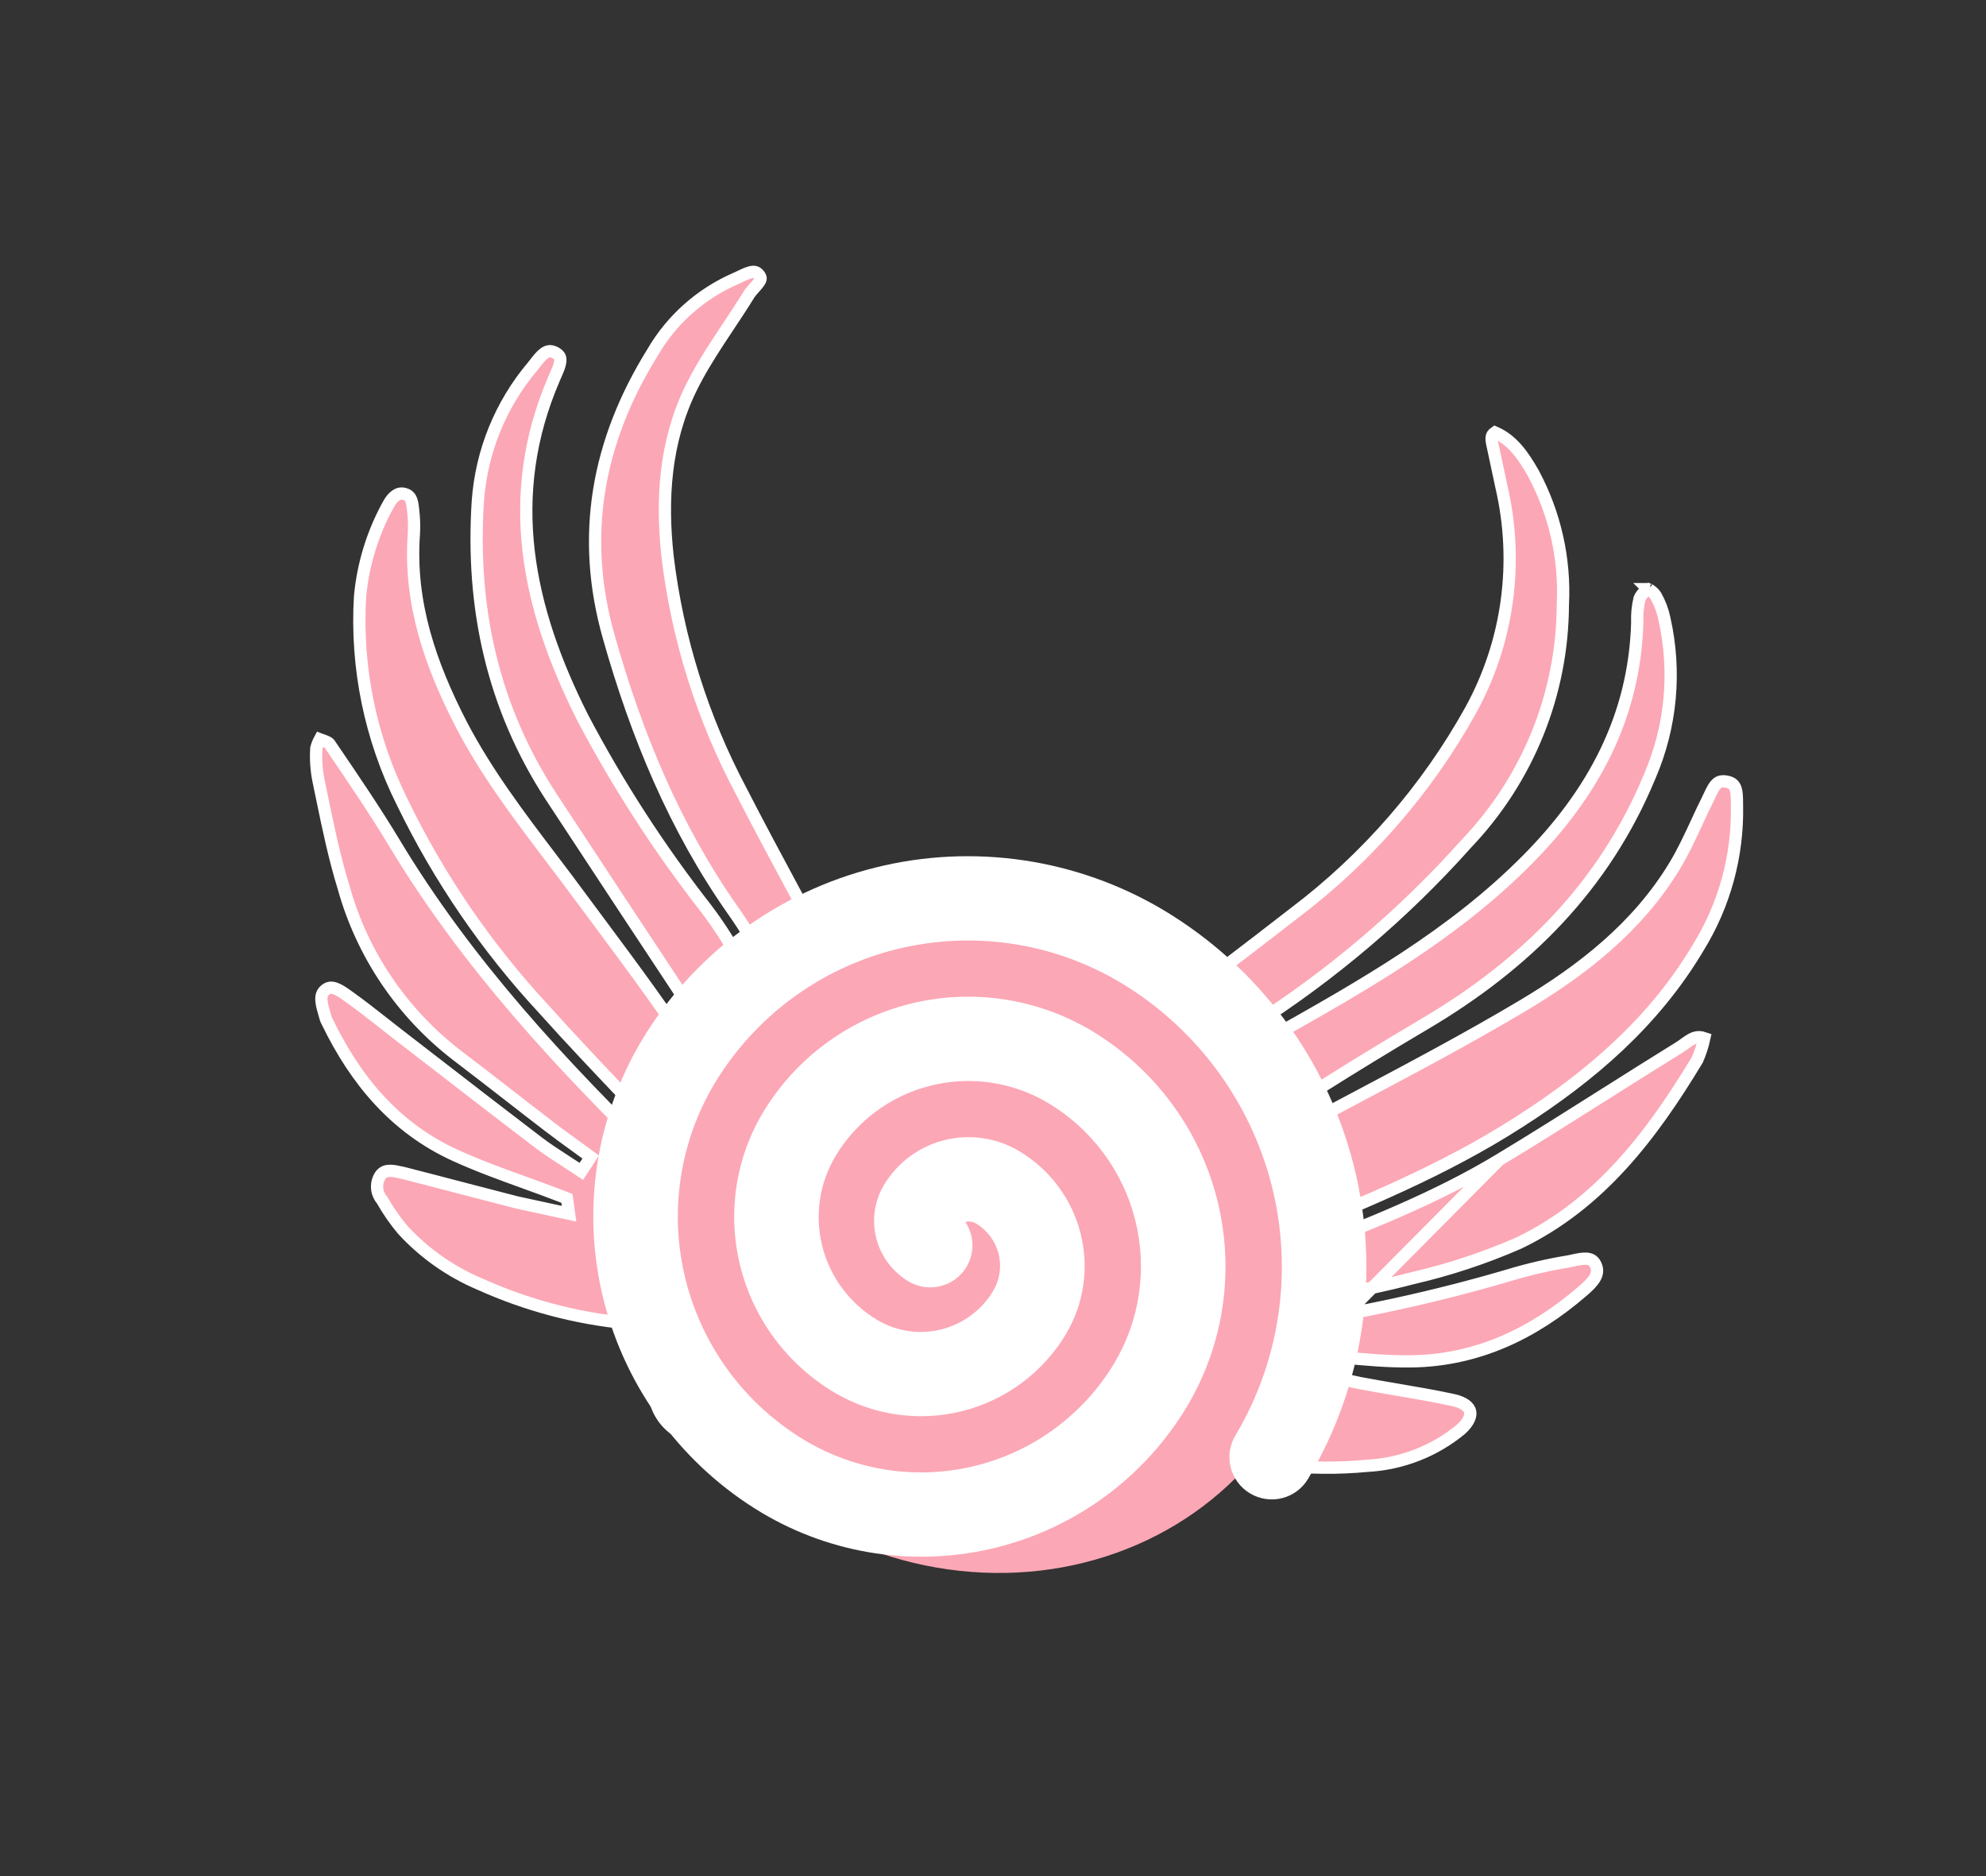 <svg width="162" height="153" viewBox="0 0 162 153" fill="none" xmlns="http://www.w3.org/2000/svg">
<rect x="0" y="0" width="162" height="153" fill="#333333" stroke="none"/>
<path d="M68.835 80.326L68.839 80.333L68.844 80.341C71.556 85.183 72.899 90.654 72.728 96.174C72.486 100.368 72.065 104.498 70.358 108.331L70.357 108.331C68.546 112.406 65.891 115.534 61.591 116.967L61.575 116.972L61.56 116.978C59.981 117.624 58.226 117.726 56.574 117.269L56.566 117.267L56.557 117.265C55.973 117.125 55.424 116.862 54.95 116.495C54.475 116.127 54.086 115.664 53.807 115.137C53.529 114.609 53.367 114.03 53.334 113.438C53.301 112.845 53.396 112.254 53.614 111.702L53.621 111.685L53.626 111.668C53.794 111.13 53.991 110.617 54.22 110.02C54.332 109.727 54.452 109.414 54.58 109.068L54.791 108.5L54.193 108.4C53.851 108.344 53.52 108.282 53.196 108.222C52.466 108.087 51.773 107.959 51.08 107.905C46.962 107.504 42.936 106.431 39.164 104.731L39.164 104.731L39.153 104.727C36.751 103.714 34.597 102.198 32.841 100.283C32.217 99.539 31.662 98.74 31.184 97.897L31.163 97.86L31.136 97.827C30.905 97.544 30.773 97.195 30.759 96.834C30.745 96.477 30.848 96.125 31.051 95.831C31.254 95.574 31.487 95.49 31.783 95.484C32.077 95.478 32.389 95.547 32.764 95.63C32.823 95.644 32.885 95.657 32.947 95.671C34.47 96.059 35.991 96.457 37.515 96.856L37.539 96.862C39.074 97.263 40.611 97.665 42.153 98.058L42.162 98.061L42.17 98.062L42.177 98.064L42.184 98.066L42.191 98.067L42.198 98.069L42.205 98.07L42.212 98.072L42.219 98.073L42.226 98.075L42.233 98.076L42.24 98.078L42.247 98.079L42.254 98.081L42.261 98.082L42.267 98.084L42.275 98.085L42.281 98.087L42.288 98.088L42.295 98.09L42.302 98.091L42.309 98.093L42.316 98.094L42.323 98.096L42.33 98.097L42.337 98.099L42.344 98.1L42.351 98.102L42.358 98.103L42.365 98.105L42.371 98.106L42.379 98.108L42.385 98.109L42.392 98.111L42.399 98.112L42.406 98.114L42.413 98.115L42.42 98.117L42.427 98.118L42.434 98.12L42.441 98.121L42.448 98.123L42.455 98.124L42.462 98.126L42.469 98.127L42.475 98.129L42.483 98.13L42.489 98.132L42.496 98.133L42.503 98.135L42.51 98.136L42.517 98.138L42.524 98.139L42.531 98.141L42.538 98.142L42.545 98.144L42.552 98.145L42.559 98.147L42.566 98.148L42.573 98.15L42.58 98.151L42.586 98.153L42.593 98.154L42.6 98.156L42.607 98.157L42.614 98.159L42.621 98.16L42.628 98.162L42.635 98.163L42.642 98.165L42.649 98.166L42.656 98.168L42.663 98.169L42.67 98.171L42.677 98.172L42.684 98.174L42.69 98.175L42.697 98.177L42.704 98.178L42.711 98.18L42.718 98.181L42.725 98.183L42.732 98.184L42.739 98.186L42.746 98.187L42.753 98.189L42.76 98.19L42.767 98.192L42.774 98.193L42.781 98.195L42.788 98.196L42.794 98.198L42.801 98.199L42.808 98.201L42.815 98.202L42.822 98.204L42.829 98.205L42.836 98.207L42.843 98.208L42.85 98.21L42.857 98.211L42.864 98.213L42.871 98.214L42.878 98.216L42.885 98.217L42.892 98.219L42.898 98.22L42.905 98.222L42.912 98.223L42.919 98.225L42.926 98.226L42.933 98.228L42.94 98.229L42.947 98.231L42.954 98.232L42.961 98.234L42.968 98.235L42.975 98.237L42.982 98.238L42.989 98.24L42.995 98.241L43.002 98.243L43.009 98.244L43.016 98.246L43.023 98.247L43.03 98.249L43.037 98.25L43.044 98.252L43.051 98.253L43.058 98.255L43.065 98.256L43.072 98.258L43.079 98.259L43.086 98.261L43.093 98.262L43.099 98.264L43.106 98.265L43.113 98.267L43.12 98.268L43.127 98.27L43.134 98.271L43.141 98.273L43.148 98.274L43.155 98.276L43.162 98.277L43.169 98.279L43.176 98.28L43.183 98.282L43.19 98.284L43.197 98.285L43.203 98.287L43.21 98.288L43.217 98.29L43.224 98.291L43.231 98.293L43.238 98.294L43.245 98.296L43.252 98.297L43.259 98.299L43.266 98.3L43.273 98.302L43.28 98.303L43.287 98.305L43.294 98.306L43.3 98.308L43.307 98.309L43.314 98.311L43.321 98.312L43.328 98.314L43.335 98.315L43.342 98.317L43.349 98.318L43.356 98.32L43.363 98.321L43.37 98.323L43.377 98.324L43.384 98.326L43.391 98.327L43.398 98.329L43.404 98.33L43.411 98.332L43.418 98.333L43.425 98.335L43.432 98.336L43.439 98.338L43.446 98.339L43.453 98.341L43.46 98.342L43.467 98.344L43.474 98.345L43.481 98.347L43.488 98.348L43.495 98.35L43.502 98.351L43.508 98.353L43.515 98.354L43.522 98.356L43.529 98.357L43.536 98.359L43.543 98.36L43.55 98.362L43.557 98.363L43.564 98.365L43.571 98.366L43.578 98.368L43.585 98.369L43.592 98.371L43.599 98.372L43.605 98.374L43.612 98.375L43.619 98.377L43.626 98.378L43.633 98.38L43.64 98.381L43.647 98.383L43.654 98.384L43.661 98.386L43.668 98.387L43.675 98.389L43.682 98.39L43.689 98.392L43.696 98.393L43.703 98.395L43.709 98.396L43.716 98.398L43.723 98.399L43.73 98.401L43.737 98.402L43.744 98.404L43.751 98.405L43.758 98.407L43.765 98.408L43.772 98.41L43.779 98.411L43.786 98.413L43.793 98.414L43.8 98.416L43.807 98.417L43.813 98.419L43.82 98.42L43.827 98.422L43.834 98.423L43.841 98.425L43.848 98.426L43.855 98.428L43.862 98.429L43.869 98.431L43.876 98.432L43.883 98.434L43.89 98.435L43.897 98.437L43.904 98.438L43.911 98.44L43.917 98.441L43.924 98.443L43.931 98.444L43.938 98.446L43.945 98.447L43.952 98.449L43.959 98.45L43.966 98.452L43.973 98.453L43.98 98.455L43.987 98.456L43.994 98.458L44.001 98.459L44.008 98.461L44.014 98.462L44.022 98.464L44.028 98.465L44.035 98.467L44.042 98.468L44.049 98.47L44.056 98.471L44.063 98.473L44.07 98.474L44.077 98.476L44.084 98.477L44.091 98.479L44.098 98.48L44.105 98.482L44.112 98.483L44.118 98.485L44.126 98.486L44.132 98.488L44.139 98.489L44.146 98.491L44.153 98.492L44.16 98.494L44.167 98.495L44.174 98.497L44.181 98.498L44.188 98.5L44.195 98.501L44.202 98.503L44.209 98.504L44.216 98.506L44.222 98.507L44.23 98.509L44.236 98.51L44.243 98.512L44.25 98.513L44.257 98.515L44.264 98.516L44.271 98.518L44.278 98.519L44.285 98.521L44.292 98.522L44.299 98.524L44.306 98.525L44.313 98.527L44.32 98.528L44.327 98.53L44.333 98.531L44.34 98.533L44.347 98.534L44.354 98.536L44.361 98.537L44.368 98.539L44.375 98.54L44.382 98.542L44.389 98.543L44.396 98.545L44.403 98.546L44.41 98.548L44.417 98.549L44.424 98.551L44.431 98.552L44.437 98.554L44.444 98.555L44.451 98.557L44.458 98.558L44.465 98.56L44.472 98.561L44.479 98.563L44.486 98.564L44.493 98.566L44.5 98.567L44.507 98.569L44.514 98.57L44.521 98.572L44.528 98.573L44.535 98.575L44.541 98.576L44.548 98.578L44.555 98.579L44.562 98.581L44.569 98.582L44.576 98.584L44.583 98.585L44.59 98.587L44.597 98.588L44.604 98.59L44.611 98.592L44.618 98.593L44.625 98.595L44.632 98.596L44.639 98.598L44.645 98.599L44.652 98.601L44.659 98.602L44.666 98.604L44.673 98.605L44.68 98.607L44.687 98.608L44.694 98.61L44.701 98.611L44.708 98.613L44.715 98.614L44.722 98.616L44.729 98.617L44.736 98.619L44.742 98.62L44.749 98.622L44.756 98.623L44.763 98.625L44.77 98.626L44.777 98.628L44.784 98.629L44.791 98.631L44.798 98.632L44.805 98.634L44.812 98.635L44.819 98.637L44.826 98.638L44.833 98.64L44.84 98.641L44.846 98.643L44.853 98.644L44.86 98.646L44.867 98.647L44.874 98.649L44.881 98.65L44.888 98.652L44.895 98.653L44.902 98.655L44.909 98.656L44.916 98.658L44.923 98.659L44.93 98.661L44.937 98.662L44.944 98.664L44.95 98.665L44.957 98.667L44.964 98.668L44.971 98.67L44.978 98.671L44.985 98.673L44.992 98.674L44.999 98.676L45.006 98.677L45.013 98.679L45.02 98.68L45.027 98.682L45.034 98.683L45.041 98.685L45.047 98.686L45.054 98.688L45.061 98.689L45.068 98.691L45.075 98.692L45.082 98.694L45.089 98.695L45.096 98.697L45.103 98.698L45.11 98.7L45.117 98.701L45.124 98.703L45.131 98.704L45.138 98.706L45.145 98.707L45.151 98.709L45.158 98.71L45.165 98.712L45.172 98.713L45.179 98.715L45.186 98.716L45.193 98.718L45.2 98.719L45.207 98.721L45.214 98.722L45.221 98.724L45.228 98.725L45.235 98.727L45.242 98.728L45.248 98.73L45.255 98.731L45.262 98.733L45.269 98.734L45.276 98.736L45.283 98.737L45.29 98.739L45.297 98.74L45.304 98.742L45.311 98.743L45.318 98.745L45.325 98.746L45.332 98.748L45.339 98.749L45.346 98.751L45.352 98.752L45.359 98.754L45.366 98.755L45.373 98.757L45.38 98.758L45.387 98.76L45.394 98.761L45.401 98.763L45.408 98.764L45.415 98.766L45.422 98.767L45.429 98.769L45.436 98.77L45.443 98.772L45.45 98.773L45.456 98.775L45.463 98.776L45.47 98.778L45.477 98.779L45.484 98.781L45.491 98.782L45.498 98.784L45.505 98.785L45.512 98.787L45.519 98.788L45.526 98.79L45.533 98.791L45.54 98.793L45.547 98.794L45.554 98.796L45.56 98.797L45.567 98.799L45.574 98.8L45.581 98.802L45.588 98.803L45.595 98.805L45.602 98.806L45.609 98.808L45.616 98.809L45.623 98.811L45.63 98.812L45.637 98.814L45.644 98.816L45.651 98.817L45.658 98.819L45.664 98.82L45.671 98.822L45.678 98.823L45.685 98.825L45.692 98.826L45.699 98.828L45.706 98.829L45.713 98.831L45.72 98.832L46.418 98.983L46.321 98.276L46.286 98.023L46.246 97.731L45.972 97.625C44.904 97.209 43.838 96.823 42.781 96.44C40.869 95.748 38.981 95.064 37.142 94.226L37.142 94.226C32.253 92.002 29.006 88.113 26.69 83.322L26.683 83.306L26.673 83.29C26.624 83.204 26.585 83.113 26.558 83.018C26.523 82.887 26.486 82.762 26.451 82.64C26.346 82.276 26.25 81.946 26.222 81.619C26.189 81.224 26.27 80.947 26.54 80.731C26.81 80.514 27.067 80.508 27.383 80.627C27.695 80.744 28 80.959 28.334 81.195C28.384 81.23 28.434 81.265 28.485 81.301C29.448 81.987 30.379 82.721 31.323 83.463C31.783 83.826 32.247 84.19 32.718 84.553C33.701 85.311 34.682 86.07 35.664 86.828C38.387 88.933 41.109 91.037 43.85 93.124C44.57 93.677 45.342 94.175 46.096 94.662C46.402 94.859 46.704 95.055 46.999 95.251L47.417 95.529L47.693 95.11C47.712 95.081 47.737 95.045 47.764 95.005C47.818 94.925 47.883 94.831 47.934 94.749L48.18 94.355L47.805 94.08C47.499 93.856 47.195 93.635 46.891 93.415C46.165 92.889 45.445 92.367 44.736 91.822L44.736 91.821C43.662 90.999 42.593 90.169 41.522 89.336C40.097 88.229 38.666 87.117 37.21 86.013C32.748 82.56 29.529 77.776 28.031 72.377L28.029 72.37L28.027 72.363C27.275 69.929 26.762 67.443 26.245 64.938C26.155 64.499 26.064 64.06 25.972 63.621C25.804 62.765 25.747 61.892 25.803 61.024C25.867 60.768 25.964 60.522 26.09 60.291C26.098 60.294 26.107 60.297 26.115 60.3C26.154 60.314 26.19 60.327 26.226 60.339C26.323 60.374 26.41 60.405 26.496 60.439C26.739 60.535 26.835 60.607 26.872 60.659C26.992 60.836 27.113 61.013 27.233 61.189C28.933 63.691 30.625 66.18 32.177 68.757C38.087 78.583 45.793 86.868 53.92 94.791C54.101 94.981 54.322 95.128 54.567 95.221C54.816 95.315 55.083 95.352 55.348 95.328L56.325 95.238L55.678 94.5C55.521 94.322 55.363 94.137 55.202 93.95C54.887 93.583 54.564 93.206 54.231 92.845L54.228 92.843C53.134 91.674 52.031 90.512 50.928 89.351C48.702 87.007 46.481 84.667 44.348 82.286L44.348 82.286L44.342 82.28C39.688 77.264 35.809 71.595 32.832 65.458L32.832 65.458L32.829 65.453C30.218 60.235 29.025 54.44 29.37 48.641C29.615 46.006 30.402 43.452 31.685 41.136L31.685 41.136L31.688 41.132C31.856 40.82 32.062 40.562 32.287 40.408C32.495 40.265 32.721 40.208 32.997 40.284C33.288 40.363 33.422 40.506 33.509 40.684C33.613 40.897 33.656 41.175 33.693 41.541L33.693 41.541L33.694 41.552C33.777 42.229 33.798 42.911 33.757 43.59C33.358 49.205 35.133 54.234 37.623 59.07L37.624 59.072C39.685 63.023 42.346 66.528 44.989 70.01C45.829 71.115 46.666 72.218 47.482 73.332L47.484 73.335C47.981 74.006 48.478 74.675 48.976 75.343C51.695 78.999 54.4 82.635 56.852 86.468L56.853 86.47C57.597 87.623 58.184 88.888 58.732 90.205C58.942 90.709 59.149 91.228 59.357 91.751C59.682 92.566 60.012 93.391 60.362 94.187C60.547 94.747 60.927 95.224 61.431 95.534L62.452 96.159L62.179 94.994C62.131 94.79 62.086 94.563 62.038 94.324C61.945 93.863 61.844 93.358 61.703 92.899L61.703 92.899L61.701 92.891C60.559 89.371 58.915 86.029 56.818 82.967C52.854 76.978 48.898 70.979 44.952 64.968C40.158 57.617 38.423 49.505 38.976 40.897C39.26 36.844 40.825 32.989 43.449 29.878L43.449 29.878L43.455 29.87C43.532 29.775 43.604 29.683 43.674 29.593C43.917 29.283 44.129 29.012 44.382 28.824C44.53 28.714 44.662 28.657 44.79 28.643C44.913 28.629 45.076 28.649 45.297 28.766C45.517 28.883 45.611 29.001 45.656 29.096C45.703 29.196 45.722 29.324 45.7 29.5C45.659 29.818 45.511 30.156 45.343 30.541C45.305 30.627 45.266 30.716 45.227 30.807C41.032 40.466 43.046 49.622 47.513 58.495L47.513 58.495L47.517 58.503C50.408 63.998 53.791 69.227 57.624 74.127C62.346 80.377 64.283 87.456 64.827 95.092C64.831 95.365 64.9 95.633 65.027 95.875C65.157 96.123 65.343 96.335 65.571 96.497L66.316 97.025L66.359 96.113C66.408 95.072 66.401 94.028 66.338 92.986L66.337 92.975L66.336 92.963C65.611 86.272 63.812 79.964 59.805 74.274L59.805 74.274C55.038 67.508 51.906 59.901 49.669 51.98L49.669 51.978C47.306 43.715 48.734 35.981 53.223 28.753L53.227 28.746L53.23 28.74C54.772 26.086 57.124 23.987 59.951 22.741C60.102 22.679 60.266 22.6 60.419 22.526C60.481 22.496 60.542 22.467 60.598 22.44C60.812 22.34 61.004 22.259 61.181 22.212C61.357 22.166 61.489 22.161 61.592 22.186C61.684 22.209 61.792 22.263 61.912 22.412C62.033 22.563 62.046 22.657 62.044 22.709C62.041 22.776 62.012 22.869 61.92 23.006C61.827 23.147 61.7 23.288 61.542 23.463L61.538 23.468C61.394 23.628 61.217 23.823 61.086 24.032L61.084 24.036C60.555 24.895 59.998 25.733 59.436 26.579C59.167 26.984 58.898 27.39 58.629 27.801C57.805 29.063 57.004 30.354 56.342 31.713L56.342 31.713C54.238 36.04 53.938 40.716 54.459 45.411L54.459 45.411L54.459 45.416C55.263 52.09 57.299 58.568 60.465 64.524C61.823 67.174 63.235 69.804 64.647 72.43L64.787 72.691C66.153 75.232 67.517 77.769 68.835 80.326Z" fill="#FCA7B5" stroke="white"/>
<path d="M106.551 110.442C107.488 110.509 108.412 110.597 109.329 110.683C111.28 110.868 113.198 111.05 115.135 111.022L115.135 111.022C120.502 110.946 125.092 108.757 129.105 105.284L129.108 105.282C129.512 104.937 129.882 104.59 130.097 104.219C130.293 103.878 130.347 103.541 130.151 103.139C130.05 102.932 129.933 102.822 129.818 102.758C129.697 102.69 129.543 102.653 129.346 102.648C129.022 102.64 128.686 102.713 128.317 102.794C128.196 102.82 128.071 102.847 127.942 102.872L127.934 102.874L127.926 102.875C126.314 103.139 124.721 103.507 123.158 103.977L123.156 103.978C117.108 105.761 110.934 107.109 104.683 108.011L104.594 108.024L104.505 108.005C104.369 107.975 104.246 107.906 104.172 107.864C104.134 107.843 104.1 107.823 104.065 107.802C104.006 107.769 103.946 107.733 103.862 107.688L102.759 107.084L103.975 106.765C104.167 106.715 104.353 106.665 104.535 106.616C105.018 106.487 105.47 106.366 105.919 106.267L105.922 106.267C106.835 106.073 107.74 105.889 108.641 105.707C110.848 105.26 113.025 104.819 115.199 104.245L115.206 104.243L115.214 104.242C118.2 103.554 121.112 102.591 123.912 101.365C130.503 98.187 134.743 92.574 138.453 86.426C138.703 85.858 138.894 85.267 139.024 84.662C138.876 84.611 138.748 84.588 138.635 84.584C138.447 84.576 138.274 84.617 138.099 84.694C137.918 84.773 137.741 84.888 137.543 85.029C137.501 85.059 137.456 85.091 137.41 85.125C137.256 85.236 137.084 85.36 136.915 85.463C134.895 86.709 132.881 87.983 130.865 89.257C128.017 91.058 125.164 92.862 122.284 94.598L106.551 110.442ZM106.551 110.442C106.103 110.375 105.645 110.448 105.241 110.652L103.985 111.289L105.362 111.587L105.373 111.59L105.384 111.592L105.395 111.594L105.406 111.597L105.416 111.599L105.427 111.602L105.438 111.604L105.449 111.606L105.46 111.609L105.471 111.611L105.481 111.613L105.492 111.616L105.503 111.618L105.514 111.62L105.525 111.623L105.536 111.625L105.546 111.627L105.557 111.63L105.568 111.632L105.579 111.634L105.59 111.637L105.601 111.639L105.612 111.641L105.622 111.644L105.633 111.646L105.644 111.649L105.655 111.651L105.666 111.653L105.677 111.656L105.687 111.658L105.698 111.66L105.709 111.663L105.72 111.665L105.731 111.667L105.742 111.67L105.753 111.672L105.763 111.674L105.774 111.677L105.785 111.679L105.796 111.681L105.807 111.684L105.818 111.686L105.828 111.689L105.839 111.691L105.85 111.693L105.861 111.696L105.872 111.698L105.883 111.7L105.894 111.703L105.904 111.705L105.915 111.707L105.926 111.71L105.937 111.712L105.948 111.714L105.959 111.717L105.969 111.719L105.98 111.721L105.991 111.724L106.002 111.726L106.013 111.728L106.024 111.731L106.035 111.733L106.045 111.736L106.056 111.738L106.067 111.74L106.078 111.743L106.089 111.745L106.1 111.747L106.11 111.75L106.121 111.752L106.132 111.754L106.143 111.757L106.154 111.759L106.165 111.761L106.175 111.764L106.186 111.766L106.197 111.768L106.208 111.771L106.219 111.773L106.23 111.775L106.241 111.778L106.251 111.78L106.262 111.783L106.273 111.785L106.284 111.787L106.295 111.79L106.306 111.792L106.316 111.794L106.327 111.797L106.338 111.799L106.349 111.801L106.36 111.804L106.371 111.806L106.382 111.808L106.392 111.811L106.403 111.813L106.414 111.815L106.425 111.818L106.436 111.82L106.447 111.823L106.457 111.825L106.468 111.827L106.479 111.83L106.49 111.832L106.501 111.834L106.512 111.837L106.522 111.839L106.533 111.841L106.544 111.844L106.555 111.846L106.566 111.848L106.577 111.851L106.588 111.853L106.598 111.855L106.609 111.858L106.62 111.86L106.631 111.862L106.642 111.865L106.653 111.867L106.663 111.87L106.674 111.872L106.685 111.874L106.696 111.877L106.707 111.879L106.718 111.881L106.728 111.884L106.739 111.886L106.75 111.888L106.761 111.891L106.772 111.893L106.783 111.895L106.794 111.898L106.804 111.9L106.815 111.902L106.826 111.905L106.837 111.907L106.848 111.909L106.859 111.912L106.869 111.914L106.88 111.917L106.891 111.919L106.902 111.921L106.913 111.924L106.924 111.926L106.934 111.928L106.945 111.931L106.956 111.933L106.967 111.935L106.978 111.938L106.989 111.94L107 111.942L107.01 111.945L107.021 111.947L107.032 111.949L107.043 111.952L107.054 111.954L107.065 111.956L107.075 111.959L107.086 111.961L107.097 111.964L107.108 111.966L107.119 111.968L107.13 111.971L107.14 111.973L107.151 111.975L107.162 111.978L107.173 111.98L107.184 111.982L107.195 111.985L107.205 111.987L107.216 111.989L107.227 111.992L107.238 111.994L107.249 111.996L107.26 111.999L107.27 112.001L107.281 112.003L107.292 112.006L107.303 112.008L107.314 112.011L107.325 112.013L107.336 112.015L107.346 112.018L107.357 112.02L107.368 112.022L107.379 112.025L107.39 112.027L107.401 112.029L107.411 112.032L107.422 112.034L107.433 112.036L107.444 112.039L107.455 112.041L107.466 112.043L107.476 112.046L107.487 112.048L107.498 112.05L107.509 112.053L107.52 112.055L107.531 112.058L107.541 112.06L107.552 112.062L107.563 112.065L107.574 112.067L107.585 112.069L107.596 112.072L107.606 112.074L107.617 112.076L107.628 112.079L107.639 112.081L107.65 112.083L107.661 112.086L107.671 112.088L107.682 112.09L107.693 112.093L107.704 112.095L107.715 112.097L107.726 112.1L107.736 112.102L107.747 112.104L107.758 112.107L107.769 112.109L107.78 112.112L107.791 112.114L107.801 112.116L107.812 112.119L107.823 112.121L107.834 112.123L107.845 112.126L107.856 112.128L107.866 112.13L107.877 112.133L107.888 112.135L107.899 112.137L107.91 112.14L107.921 112.142L107.931 112.144L107.942 112.147L107.953 112.149L107.964 112.151L107.975 112.154L107.986 112.156L107.996 112.159L108.007 112.161L108.018 112.163L108.029 112.166L108.04 112.168L108.051 112.17L108.061 112.173L108.072 112.175L108.083 112.177L108.094 112.18L108.105 112.182L108.116 112.184L108.126 112.187L108.137 112.189L108.148 112.191L108.159 112.194L108.17 112.196L108.181 112.198L108.191 112.201L108.202 112.203L108.213 112.205L108.224 112.208L108.235 112.21L108.246 112.213L108.256 112.215L108.267 112.217L108.278 112.22L108.289 112.222L108.3 112.224L108.311 112.227L108.321 112.229L108.332 112.231L108.343 112.234L108.354 112.236L108.365 112.238L108.376 112.241L108.386 112.243L108.397 112.245L108.408 112.248L108.419 112.25L108.43 112.252L108.441 112.255L108.451 112.257L108.462 112.259L108.473 112.262L108.484 112.264L108.495 112.267L108.506 112.269L108.516 112.271L108.527 112.274L108.538 112.276L108.549 112.278L108.56 112.281L108.57 112.283L108.581 112.285L108.592 112.288L108.603 112.29L108.614 112.292L108.625 112.295L108.635 112.297L108.646 112.299L108.657 112.302L108.668 112.304L108.679 112.306L108.69 112.309L108.7 112.311L108.711 112.313L108.722 112.316L108.733 112.318L108.744 112.32L108.754 112.323L108.765 112.325L108.776 112.328L108.787 112.33L108.798 112.332L108.809 112.335L108.819 112.337L108.83 112.339L108.841 112.342L108.852 112.344L108.863 112.346L108.874 112.349L108.884 112.351L108.895 112.353L108.906 112.356L108.917 112.358L108.928 112.36L108.938 112.363L108.949 112.365L108.96 112.367L108.971 112.37L108.982 112.372L108.993 112.374L109.003 112.377L109.014 112.379L109.025 112.382L109.036 112.384L109.047 112.386L109.058 112.389L109.068 112.391L109.079 112.393L109.09 112.396L109.101 112.398L109.112 112.4L109.122 112.403L109.133 112.405L109.144 112.407L109.155 112.41L109.166 112.412L109.177 112.414L109.187 112.417L109.198 112.419L109.209 112.421L109.22 112.424L109.231 112.426L109.241 112.428L109.252 112.431L109.263 112.433L109.274 112.435L109.285 112.438L109.296 112.44L109.306 112.442L109.317 112.445L109.328 112.447L109.339 112.45L109.35 112.452L109.36 112.454L109.371 112.457L109.382 112.459L109.393 112.461L109.404 112.464L109.415 112.466L109.425 112.468L109.436 112.471L109.447 112.473L109.458 112.475L109.469 112.478L109.479 112.48L109.49 112.482L109.501 112.485L109.512 112.487L109.523 112.489L109.533 112.492L109.544 112.494L109.555 112.496L109.566 112.499L109.577 112.501L109.588 112.503L109.598 112.506L109.609 112.508L109.62 112.51L109.631 112.513L109.642 112.515L109.652 112.518L109.663 112.52L109.674 112.522L109.685 112.525L109.696 112.527L109.706 112.529L109.717 112.532L109.728 112.534L109.739 112.536L109.75 112.539L109.761 112.541L109.771 112.543L109.782 112.546L109.793 112.548L109.804 112.55L109.815 112.553L109.825 112.555L109.836 112.557L109.847 112.56L109.858 112.562L109.869 112.564L109.879 112.567L109.89 112.569L109.901 112.571L109.912 112.574L109.923 112.576L109.933 112.578L109.944 112.581L109.955 112.583L109.966 112.585L109.977 112.588L109.988 112.59L109.998 112.592L110.009 112.595L110.02 112.597L110.031 112.6L110.042 112.602L110.052 112.604L110.063 112.607L110.074 112.609L110.085 112.611L110.096 112.614L110.106 112.616L110.117 112.618L110.128 112.621L110.139 112.623L110.15 112.625L110.16 112.628L110.171 112.63L110.182 112.632L110.193 112.635L110.204 112.637L110.214 112.639L110.225 112.642L110.236 112.644L110.247 112.646L110.258 112.649L110.268 112.651L110.279 112.653L110.29 112.656L110.301 112.658L110.312 112.66L110.322 112.663L110.333 112.665L110.344 112.667L110.355 112.67L110.366 112.672L110.376 112.674L110.387 112.677L110.398 112.679L110.409 112.681L110.42 112.684L110.43 112.686L110.441 112.689L110.452 112.691L110.463 112.693L110.474 112.696L110.484 112.698L110.495 112.7L110.506 112.703L110.517 112.705L110.528 112.707L110.538 112.71L110.549 112.712L110.56 112.714L110.571 112.717L110.582 112.719L110.592 112.721L110.603 112.724L110.614 112.726L110.625 112.728L110.636 112.731L110.646 112.733L110.657 112.735L110.668 112.738L110.679 112.74L110.69 112.742L110.7 112.745L110.711 112.747L110.722 112.749L110.733 112.752L110.744 112.754L110.754 112.756L110.765 112.759L110.776 112.761L110.787 112.763L110.797 112.766L110.808 112.768L110.819 112.77L110.83 112.773L110.841 112.775L110.851 112.777L110.862 112.78L110.873 112.782L110.884 112.784L110.895 112.787L110.905 112.789L110.905 112.789L110.918 112.792C111.923 112.982 112.924 113.153 113.924 113.323C115.468 113.586 117.009 113.848 118.553 114.183C119.479 114.388 119.837 114.78 119.917 115.095C119.997 115.414 119.866 115.934 119.171 116.562C117.028 118.338 114.355 119.383 111.549 119.54L111.539 119.541L111.53 119.541C106.761 119.989 101.942 119.457 97.377 117.979L97.377 117.979L97.369 117.976C96.454 117.697 95.53 117.427 94.538 117.137C94.203 117.039 93.86 116.939 93.507 116.835L92.909 116.66L92.868 117.281C92.843 117.653 92.825 117.978 92.808 118.277C92.782 118.753 92.76 119.16 92.719 119.573L92.719 119.574C92.532 121.536 91.6 122.902 90.339 123.561C89.076 124.222 87.394 124.223 85.616 123.268C83.952 122.373 82.51 121.122 81.398 119.609C80.286 118.095 79.531 116.357 79.189 114.523L79.188 114.521C78.592 111.422 78.653 108.239 79.367 105.175L79.369 105.165L79.371 105.155C81.122 96.043 86.133 89.105 93.557 83.617L93.56 83.615C97.614 80.578 101.63 77.531 105.572 74.468C111.487 69.998 116.392 64.359 119.974 57.907L119.975 57.904C123.022 52.353 123.91 45.883 122.475 39.702L121.759 36.349L121.758 36.346C121.683 36.007 121.648 35.794 121.685 35.62C121.705 35.524 121.756 35.401 121.947 35.267C123.358 35.875 124.25 37.137 125.08 38.604C126.844 41.897 127.674 45.592 127.484 49.297L127.483 49.309L127.483 49.321C127.453 56.57 124.65 63.521 119.633 68.783L119.627 68.789L119.622 68.795C114.493 74.536 108.586 79.552 102.065 83.703L102.054 83.709L102.044 83.717C101.599 84.032 101.174 84.375 100.772 84.743C100.448 84.853 100.133 84.988 99.829 85.146L99.811 85.156L99.793 85.167C94.284 88.65 90.925 93.906 87.88 99.262L87.858 99.301L87.843 99.343C87.64 99.92 87.511 100.52 87.457 101.13L87.331 102.569L88.32 101.517C88.539 101.283 88.743 101.035 88.928 100.775L88.945 100.751L88.959 100.726C92.098 95.029 95.705 89.78 101.223 86.172L101.258 86.149L101.289 86.12C101.397 86.02 101.49 85.907 101.568 85.783C102.279 85.381 102.991 84.98 103.704 84.579C111.085 80.428 118.537 76.238 124.624 70.074C129.911 64.729 133.321 58.505 133.552 50.8L133.553 50.782L133.552 50.764C133.525 50.11 133.587 49.456 133.739 48.82C133.812 48.645 133.919 48.486 134.054 48.351C134.174 48.231 134.316 48.133 134.471 48.06C134.52 48.08 134.589 48.118 134.671 48.179C134.839 48.305 134.991 48.471 135.068 48.593C135.392 49.169 135.626 49.79 135.761 50.434L135.761 50.434L135.763 50.442C136.74 54.762 136.322 59.266 134.567 63.319L134.567 63.318L134.564 63.326C130.876 72.242 124.47 78.639 116.174 83.529L116.174 83.529C110.344 86.971 104.627 90.578 99.024 94.35L99.024 94.35C97.261 95.538 95.708 97.055 94.194 98.535C93.596 99.12 93.003 99.698 92.406 100.249L92.385 100.269L92.365 100.291C92.009 100.709 91.692 101.158 91.422 101.635L90.76 102.799L92.023 102.354C92.206 102.29 92.343 102.25 92.463 102.216C92.502 102.205 92.539 102.194 92.575 102.183L92.586 102.18C92.701 102.145 92.913 102.082 93.067 101.912L93.072 101.907L93.077 101.902C97.194 97.106 102.496 93.842 108.1 90.846C108.954 90.391 109.81 89.938 110.666 89.484C115.214 87.075 119.775 84.658 124.199 82.024L123.943 81.595L124.199 82.024C129.064 79.128 133.577 75.613 136.602 70.615C137.287 69.483 137.862 68.244 138.418 67.044C138.708 66.417 138.994 65.801 139.288 65.216L139.289 65.214C139.343 65.106 139.395 64.995 139.444 64.889L139.456 64.864C139.509 64.75 139.561 64.641 139.614 64.536C139.721 64.324 139.824 64.152 139.937 64.019C140.047 63.89 140.159 63.807 140.285 63.762C140.41 63.717 140.587 63.694 140.85 63.745C141.109 63.795 141.263 63.884 141.36 63.974C141.459 64.066 141.531 64.187 141.583 64.352C141.677 64.657 141.68 65.012 141.684 65.435C141.684 65.522 141.685 65.612 141.687 65.704L141.687 65.706C141.769 69.774 140.681 73.772 138.549 77.239L138.549 77.239L138.545 77.246C134.963 83.278 129.83 87.719 123.921 91.496L123.92 91.497C117.794 95.435 111.113 98.171 104.35 100.898C102.174 101.768 99.995 102.657 97.817 103.545L97.816 103.545L97.371 103.727L97.535 104.179L97.697 104.625L97.867 105.092L98.335 104.926C98.75 104.778 99.177 104.635 99.609 104.49C100.44 104.211 101.288 103.927 102.099 103.595C103.393 103.076 104.693 102.567 105.995 102.059C111.554 99.886 117.13 97.706 122.284 94.598L106.551 110.442ZM134.433 48.047C134.433 48.047 134.434 48.047 134.436 48.048C134.434 48.048 134.433 48.047 134.433 48.047Z" fill="#FCA7B5" stroke="white"/>
<ellipse cx="29" cy="27" rx="29" ry="27" transform="matrix(0.859 0.512 -0.514 0.858 68.7 62.75)" fill="#FCA7B5"/>
<path d="M106.696 120.611C106.228 121.393 105.467 121.957 104.58 122.178C103.693 122.4 102.754 122.26 101.968 121.791C101.182 121.322 100.614 120.562 100.389 119.677C100.164 118.792 100.301 117.856 100.769 117.074C104.427 110.945 105.493 103.612 103.733 96.684C101.972 89.756 97.529 83.799 91.379 80.118C85.875 76.842 79.298 75.872 73.093 77.421C66.887 78.97 61.559 82.912 58.278 88.382C55.398 93.207 54.559 98.979 55.945 104.433C57.331 109.887 60.828 114.577 65.67 117.474C69.864 119.971 74.874 120.71 79.602 119.529C84.33 118.349 88.389 115.346 90.89 111.178C92.992 107.658 93.604 103.445 92.593 99.465C91.581 95.485 89.029 92.063 85.495 89.949C82.612 88.233 79.168 87.725 75.917 88.536C72.667 89.347 69.876 91.412 68.157 94.277C66.831 96.493 66.443 99.147 67.08 101.653C67.717 104.16 69.326 106.315 71.553 107.644C73.125 108.582 75.005 108.86 76.778 108.418C78.552 107.975 80.074 106.847 81.011 105.283C81.557 104.37 81.716 103.278 81.454 102.246C81.192 101.214 80.529 100.326 79.612 99.779C79.351 99.624 79.038 99.578 78.743 99.651C79.178 100.301 79.378 101.079 79.311 101.856C79.244 102.634 78.913 103.364 78.374 103.928C77.835 104.492 77.118 104.855 76.343 104.959C75.567 105.063 74.778 104.9 74.106 104.498C72.796 103.716 71.85 102.449 71.475 100.974C71.1 99.5 71.328 97.939 72.108 96.635C73.201 94.81 74.977 93.495 77.046 92.978C79.115 92.462 81.308 92.786 83.142 93.881C84.374 94.616 85.45 95.586 86.308 96.735C87.166 97.884 87.789 99.189 88.141 100.576C88.494 101.964 88.569 103.406 88.362 104.82C88.156 106.235 87.672 107.594 86.938 108.82C85.063 111.946 82.018 114.198 78.472 115.084C74.926 115.969 71.168 115.415 68.023 113.542C64.228 111.271 61.487 107.595 60.401 103.321C59.315 99.046 59.972 94.522 62.229 90.74C64.886 86.312 69.199 83.121 74.222 81.867C79.246 80.612 84.57 81.398 89.025 84.05C94.129 87.104 97.816 92.048 99.277 97.796C100.737 103.545 99.853 109.63 96.817 114.716C93.379 120.445 87.797 124.575 81.296 126.198C74.795 127.821 67.906 126.805 62.14 123.372C55.727 119.536 51.095 113.325 49.26 106.102C47.425 98.879 48.536 91.234 52.35 84.845C56.569 77.812 63.42 72.744 71.398 70.753C79.377 68.761 87.832 70.008 94.908 74.22C102.63 78.84 108.208 86.318 110.418 95.015C112.628 103.712 111.289 112.917 106.696 120.611Z" fill="white"/>
</svg>
